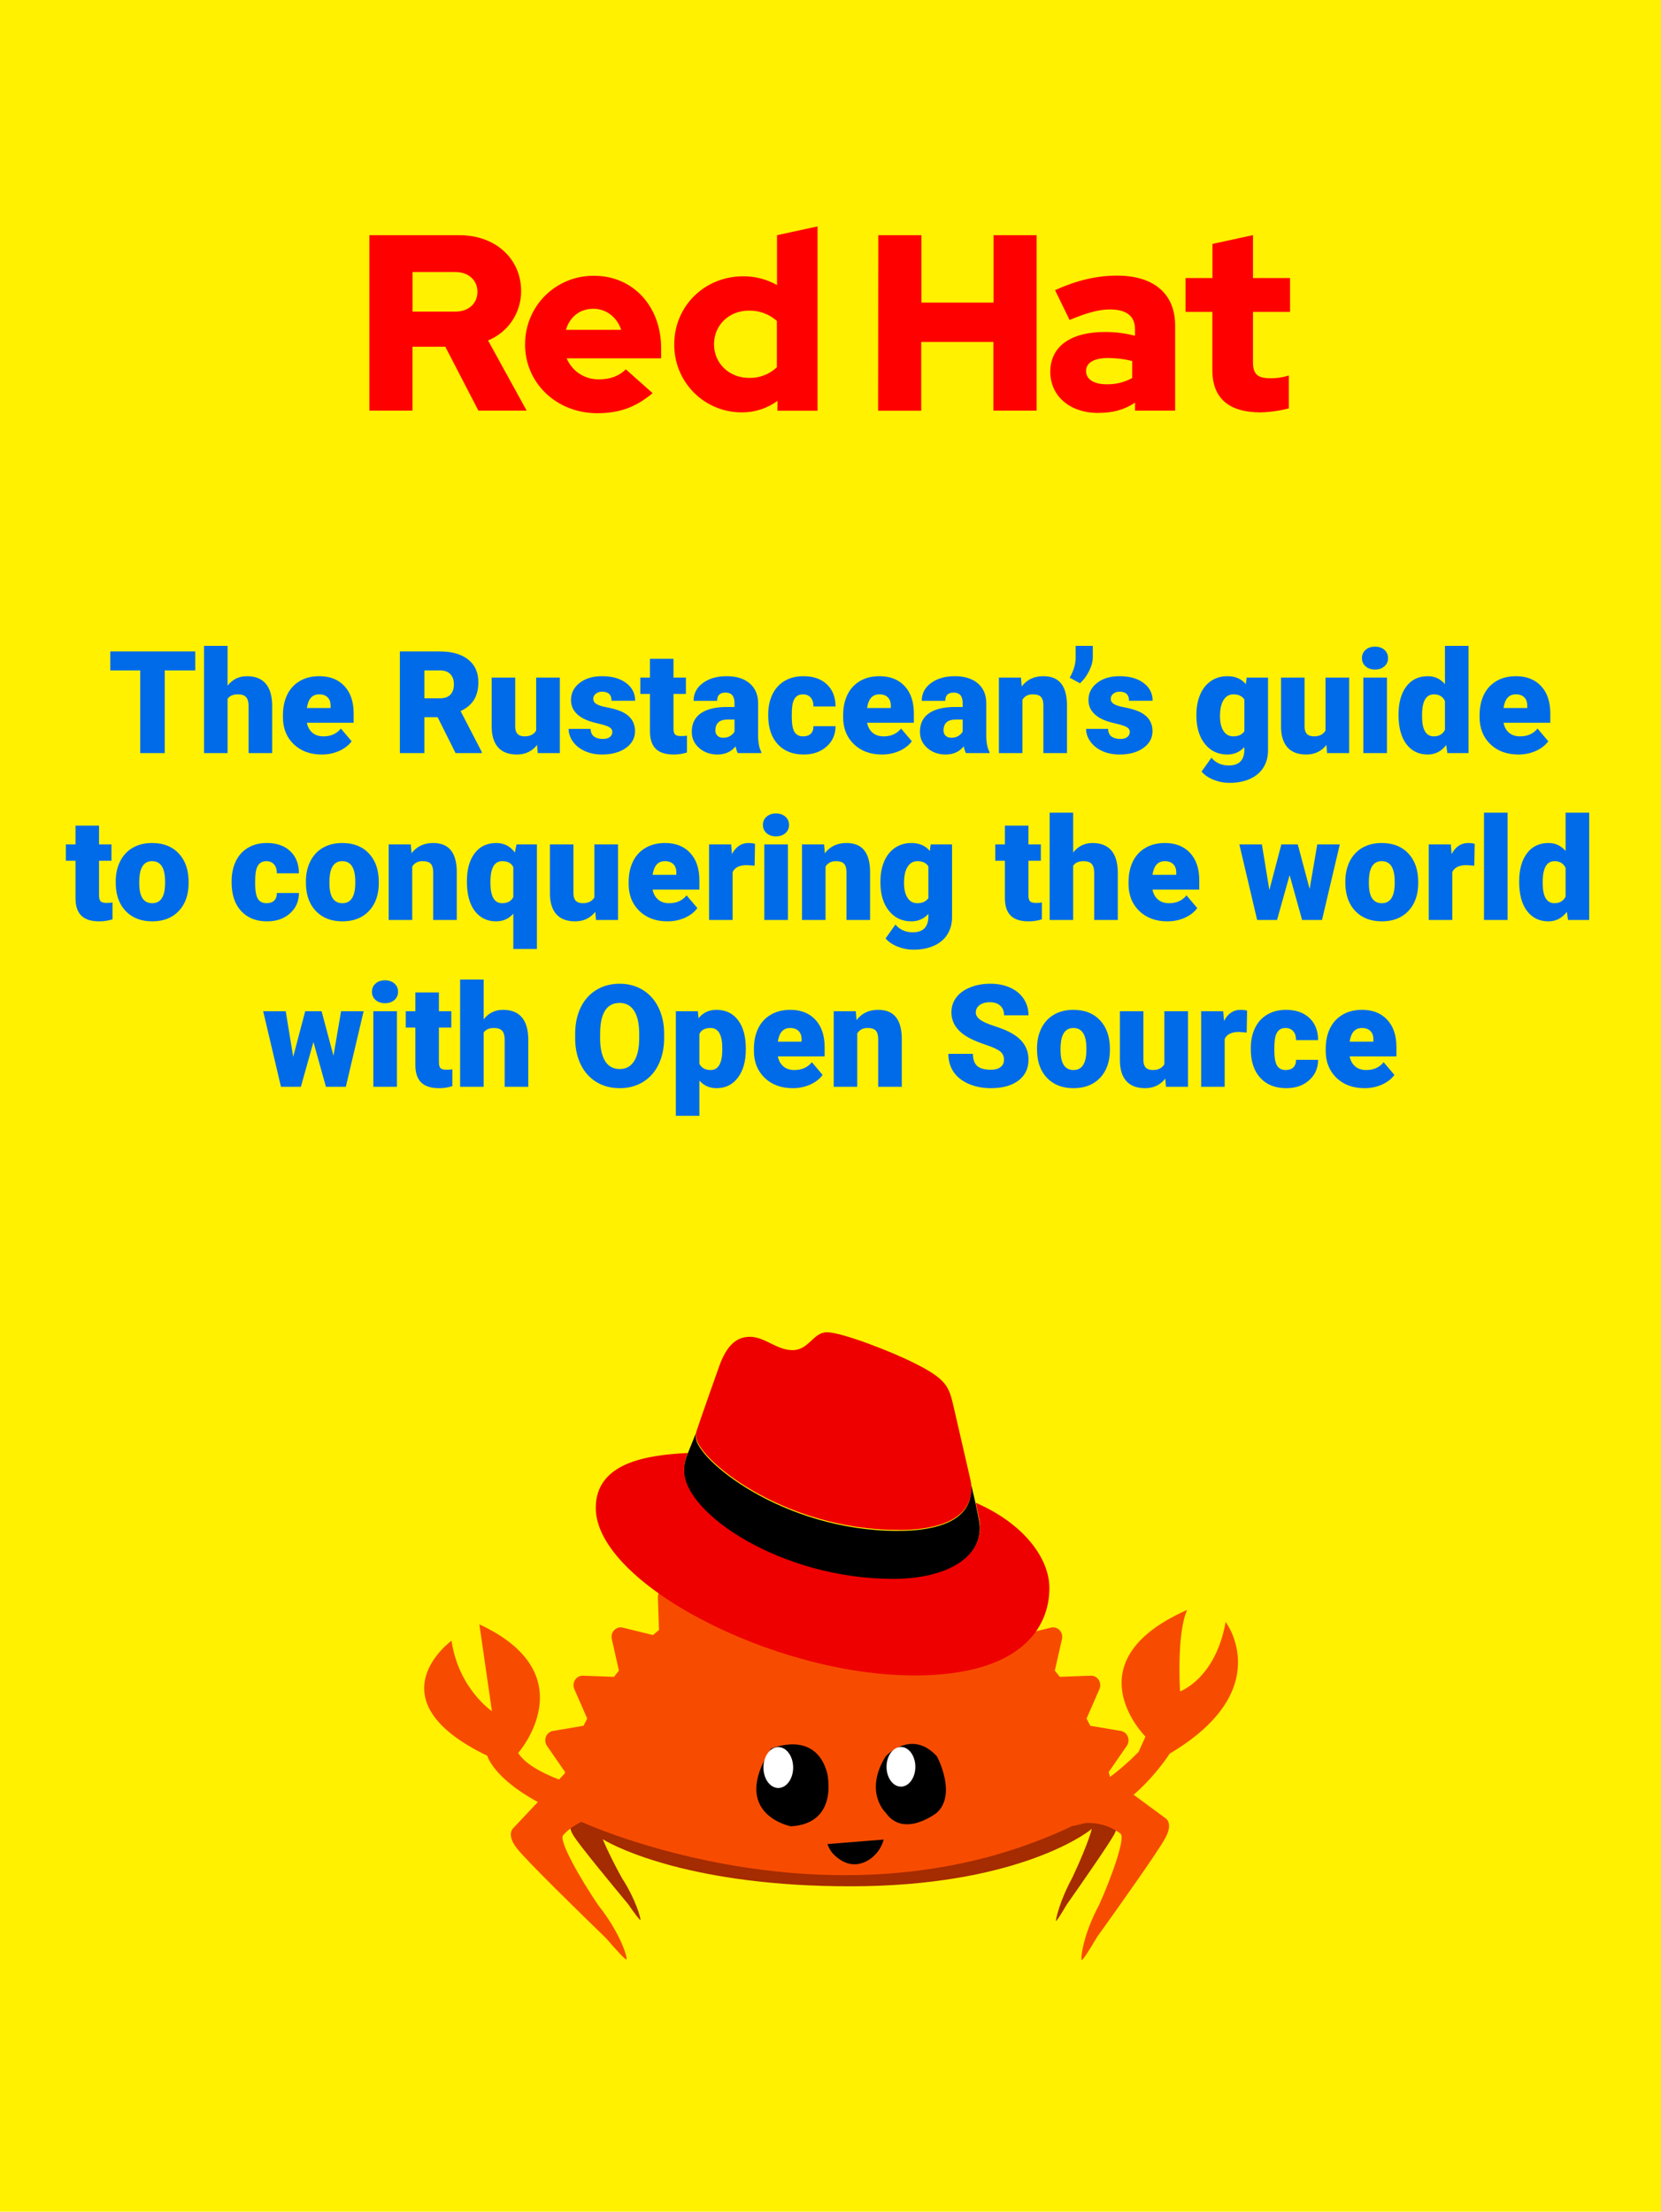 <svg width="697" height="928" viewBox="0 0 697 928" fill="none" xmlns="http://www.w3.org/2000/svg">
<rect width="697" height="928" fill="#FFF100"/>
<path d="M508.74 155.36C508.74 167.25 515.89 173.03 528.93 173.03C532.945 172.93 536.935 172.366 540.82 171.35V157.56C538.337 158.347 535.745 158.738 533.14 158.72C527.77 158.72 525.78 157.04 525.78 151.99V130.86H541.34V116.66H525.78V98.66L508.78 102.34V116.66H497.49V130.86H508.74V155.36ZM455.74 155.68C455.74 152 459.43 150.21 465 150.21C468.405 150.23 471.795 150.653 475.1 151.47V158.62C471.843 160.399 468.181 161.305 464.47 161.25C459.01 161.25 455.74 159.15 455.74 155.68V155.68ZM460.94 173.24C466.94 173.24 471.78 171.98 476.3 168.93V172.3H493.12V136.64C493.12 123.08 483.98 115.64 468.73 115.64C460.21 115.64 451.79 117.64 442.73 121.74L448.83 134.26C455.35 131.52 460.83 129.84 465.66 129.84C472.66 129.84 476.28 132.57 476.28 138.15V140.88C472.159 139.813 467.917 139.282 463.66 139.3C449.35 139.3 440.73 145.3 440.73 156.03C440.73 165.81 448.51 173.27 460.92 173.27L460.94 173.24ZM368.48 172.33H386.57V143.48H416.86V172.3H435V98.68H416.93V126.97H386.64V98.68H368.55L368.48 172.33ZM299.62 144.43C299.62 136.43 305.93 130.33 314.24 130.33C318.563 130.242 322.761 131.785 326 134.65V154.1C324.431 155.582 322.584 156.74 320.566 157.505C318.547 158.271 316.397 158.629 314.24 158.56C306.04 158.56 299.62 152.46 299.62 144.47V144.43ZM326.23 172.34H343.06V95L326.06 98.68V119.61C321.732 117.157 316.834 115.887 311.86 115.93C295.67 115.93 282.94 128.44 282.94 144.43C282.893 148.182 283.595 151.905 285.003 155.383C286.411 158.861 288.498 162.024 291.142 164.686C293.786 167.348 296.934 169.458 300.402 170.89C303.869 172.323 307.588 173.05 311.34 173.03C316.705 173.056 321.937 171.363 326.27 168.2L326.23 172.34ZM249 129.56C254.36 129.56 258.88 133.03 260.67 138.39H237.47C239.15 132.86 243.36 129.56 249 129.56ZM220.33 144.56C220.33 160.76 233.58 173.38 250.61 173.38C259.97 173.38 266.81 170.85 273.86 164.96L262.6 154.96C259.97 157.7 256.08 159.17 251.46 159.17C248.555 159.252 245.693 158.452 243.251 156.876C240.809 155.3 238.902 153.021 237.78 150.34H277.43V146.11C277.43 128.44 265.55 115.72 249.35 115.72C245.542 115.663 241.761 116.367 238.229 117.792C234.697 119.217 231.485 121.334 228.783 124.018C226.081 126.703 223.944 129.9 222.495 133.423C221.047 136.945 220.318 140.722 220.35 144.53L220.33 144.56ZM191 114.14C197 114.14 200.36 117.92 200.36 122.45C200.36 126.98 197 130.76 191 130.76H173.11V114.14H191ZM155 172.3H173.09V145.48H186.86L200.75 172.3H221L204.8 142.85C208.917 141.176 212.439 138.308 214.912 134.615C217.386 130.923 218.698 126.574 218.68 122.13C218.68 108.88 208.27 98.68 192.68 98.68H155V172.3Z" fill="#FF0000"/>
<path d="M81.928 281.283H69.125V316H58.842V281.283H46.273V273.344H81.928V281.283ZM95.492 287.699C97.602 285.043 100.297 283.715 103.578 283.715C107.074 283.715 109.711 284.75 111.488 286.82C113.266 288.891 114.174 291.947 114.213 295.99V316H104.311V296.225C104.311 294.545 103.969 293.314 103.285 292.533C102.602 291.732 101.439 291.332 99.799 291.332C97.768 291.332 96.332 291.977 95.492 293.266V316H85.619V271H95.492V287.699ZM135.043 316.586C130.18 316.586 126.244 315.141 123.236 312.25C120.229 309.34 118.725 305.561 118.725 300.912V300.092C118.725 296.85 119.32 293.988 120.512 291.508C121.723 289.027 123.48 287.113 125.785 285.766C128.09 284.398 130.824 283.715 133.988 283.715C138.441 283.715 141.957 285.102 144.535 287.875C147.113 290.629 148.402 294.477 148.402 299.418V303.256H128.773C129.125 305.033 129.896 306.43 131.088 307.445C132.279 308.461 133.822 308.969 135.717 308.969C138.842 308.969 141.283 307.875 143.041 305.688L147.553 311.02C146.322 312.719 144.574 314.076 142.309 315.092C140.062 316.088 137.641 316.586 135.043 316.586ZM133.93 291.332C131.039 291.332 129.32 293.246 128.773 297.074H138.734V296.312C138.773 294.73 138.373 293.51 137.533 292.65C136.693 291.771 135.492 291.332 133.93 291.332ZM183.646 300.941H178.08V316H167.797V273.344H184.584C189.643 273.344 193.598 274.467 196.449 276.713C199.301 278.959 200.727 282.133 200.727 286.234C200.727 289.203 200.121 291.664 198.91 293.617C197.719 295.57 195.844 297.152 193.285 298.363L202.191 315.561V316H191.176L183.646 300.941ZM178.08 293.002H184.584C186.537 293.002 188.002 292.494 188.979 291.479C189.975 290.443 190.473 289.008 190.473 287.172C190.473 285.336 189.975 283.9 188.979 282.865C187.982 281.811 186.518 281.283 184.584 281.283H178.08V293.002ZM225.365 312.572C223.275 315.248 220.453 316.586 216.898 316.586C213.422 316.586 210.785 315.58 208.988 313.568C207.211 311.537 206.322 308.627 206.322 304.838V284.301H216.195V304.896C216.195 307.611 217.514 308.969 220.15 308.969C222.416 308.969 224.027 308.158 224.984 306.537V284.301H234.916V316H225.658L225.365 312.572ZM256.947 307.094C256.947 306.254 256.508 305.58 255.629 305.072C254.75 304.564 253.08 304.037 250.619 303.49C248.158 302.943 246.127 302.23 244.525 301.352C242.924 300.453 241.703 299.369 240.863 298.1C240.023 296.83 239.604 295.375 239.604 293.734C239.604 290.824 240.805 288.432 243.207 286.557C245.609 284.662 248.754 283.715 252.641 283.715C256.82 283.715 260.18 284.662 262.719 286.557C265.258 288.451 266.527 290.941 266.527 294.027H256.625C256.625 291.488 255.287 290.219 252.611 290.219C251.576 290.219 250.707 290.512 250.004 291.098C249.301 291.664 248.949 292.377 248.949 293.236C248.949 294.115 249.379 294.828 250.238 295.375C251.098 295.922 252.465 296.371 254.34 296.723C256.234 297.074 257.895 297.494 259.32 297.982C264.086 299.623 266.469 302.562 266.469 306.801C266.469 309.691 265.18 312.045 262.602 313.861C260.043 315.678 256.723 316.586 252.641 316.586C249.926 316.586 247.504 316.098 245.375 315.121C243.246 314.145 241.586 312.816 240.395 311.137C239.203 309.457 238.607 307.689 238.607 305.834H247.836C247.875 307.299 248.363 308.373 249.301 309.057C250.238 309.721 251.439 310.053 252.904 310.053C254.252 310.053 255.258 309.779 255.922 309.232C256.605 308.686 256.947 307.973 256.947 307.094ZM282.611 276.42V284.301H287.826V291.156H282.611V305.658C282.611 306.85 282.826 307.68 283.256 308.148C283.686 308.617 284.535 308.852 285.805 308.852C286.781 308.852 287.602 308.793 288.266 308.676V315.736C286.488 316.303 284.633 316.586 282.699 316.586C279.301 316.586 276.791 315.785 275.17 314.184C273.549 312.582 272.738 310.15 272.738 306.889V291.156H268.695V284.301H272.738V276.42H282.611ZM309.594 316C309.242 315.355 308.93 314.408 308.656 313.158C306.84 315.443 304.301 316.586 301.039 316.586C298.051 316.586 295.512 315.688 293.422 313.891C291.332 312.074 290.287 309.799 290.287 307.064C290.287 303.627 291.557 301.029 294.096 299.271C296.635 297.514 300.326 296.635 305.17 296.635H308.217V294.965C308.217 292.055 306.957 290.6 304.438 290.6C302.094 290.6 300.922 291.752 300.922 294.057H291.049C291.049 290.99 292.348 288.5 294.945 286.586C297.562 284.672 300.893 283.715 304.936 283.715C308.979 283.715 312.172 284.701 314.516 286.674C316.859 288.646 318.061 291.352 318.119 294.789V308.822C318.158 311.732 318.607 313.959 319.467 315.502V316H309.594ZM303.412 309.555C304.643 309.555 305.658 309.291 306.459 308.764C307.279 308.236 307.865 307.641 308.217 306.977V301.908H305.346C301.908 301.908 300.189 303.451 300.189 306.537C300.189 307.436 300.492 308.168 301.098 308.734C301.703 309.281 302.475 309.555 303.412 309.555ZM337.016 308.969C338.402 308.969 339.477 308.598 340.238 307.855C341 307.094 341.371 306.039 341.352 304.691H350.609C350.609 308.168 349.359 311.02 346.859 313.246C344.379 315.473 341.176 316.586 337.25 316.586C332.641 316.586 329.008 315.141 326.352 312.25C323.695 309.359 322.367 305.355 322.367 300.238V299.828C322.367 296.625 322.953 293.803 324.125 291.361C325.316 288.9 327.025 287.016 329.252 285.707C331.479 284.379 334.115 283.715 337.162 283.715C341.283 283.715 344.555 284.857 346.977 287.143C349.398 289.428 350.609 292.523 350.609 296.43H341.352C341.352 294.789 340.951 293.529 340.15 292.65C339.35 291.771 338.275 291.332 336.928 291.332C334.369 291.332 332.875 292.963 332.445 296.225C332.309 297.26 332.24 298.686 332.24 300.502C332.24 303.686 332.621 305.893 333.383 307.123C334.145 308.354 335.355 308.969 337.016 308.969ZM370.121 316.586C365.258 316.586 361.322 315.141 358.314 312.25C355.307 309.34 353.803 305.561 353.803 300.912V300.092C353.803 296.85 354.398 293.988 355.59 291.508C356.801 289.027 358.559 287.113 360.863 285.766C363.168 284.398 365.902 283.715 369.066 283.715C373.52 283.715 377.035 285.102 379.613 287.875C382.191 290.629 383.48 294.477 383.48 299.418V303.256H363.852C364.203 305.033 364.975 306.43 366.166 307.445C367.357 308.461 368.9 308.969 370.795 308.969C373.92 308.969 376.361 307.875 378.119 305.688L382.631 311.02C381.4 312.719 379.652 314.076 377.387 315.092C375.141 316.088 372.719 316.586 370.121 316.586ZM369.008 291.332C366.117 291.332 364.398 293.246 363.852 297.074H373.812V296.312C373.852 294.73 373.451 293.51 372.611 292.65C371.771 291.771 370.57 291.332 369.008 291.332ZM405.336 316C404.984 315.355 404.672 314.408 404.398 313.158C402.582 315.443 400.043 316.586 396.781 316.586C393.793 316.586 391.254 315.688 389.164 313.891C387.074 312.074 386.029 309.799 386.029 307.064C386.029 303.627 387.299 301.029 389.838 299.271C392.377 297.514 396.068 296.635 400.912 296.635H403.959V294.965C403.959 292.055 402.699 290.6 400.18 290.6C397.836 290.6 396.664 291.752 396.664 294.057H386.791C386.791 290.99 388.09 288.5 390.688 286.586C393.305 284.672 396.635 283.715 400.678 283.715C404.721 283.715 407.914 284.701 410.258 286.674C412.602 288.646 413.803 291.352 413.861 294.789V308.822C413.9 311.732 414.35 313.959 415.209 315.502V316H405.336ZM399.154 309.555C400.385 309.555 401.4 309.291 402.201 308.764C403.021 308.236 403.607 307.641 403.959 306.977V301.908H401.088C397.65 301.908 395.932 303.451 395.932 306.537C395.932 307.436 396.234 308.168 396.84 308.734C397.445 309.281 398.217 309.555 399.154 309.555ZM428.422 284.301L428.744 288.021C430.932 285.15 433.949 283.715 437.797 283.715C441.098 283.715 443.559 284.701 445.18 286.674C446.82 288.646 447.67 291.615 447.729 295.58V316H437.826V295.99C437.826 294.389 437.504 293.217 436.859 292.475C436.215 291.713 435.043 291.332 433.344 291.332C431.41 291.332 429.975 292.094 429.037 293.617V316H419.164V284.301H428.422ZM453.207 286.703L448.871 284.359C450.492 281.547 451.322 278.793 451.361 276.098V271H458.568V275.775C458.568 277.592 458.041 279.535 456.986 281.605C455.951 283.656 454.691 285.355 453.207 286.703ZM474.096 307.094C474.096 306.254 473.656 305.58 472.777 305.072C471.898 304.564 470.229 304.037 467.768 303.49C465.307 302.943 463.275 302.23 461.674 301.352C460.072 300.453 458.852 299.369 458.012 298.1C457.172 296.83 456.752 295.375 456.752 293.734C456.752 290.824 457.953 288.432 460.355 286.557C462.758 284.662 465.902 283.715 469.789 283.715C473.969 283.715 477.328 284.662 479.867 286.557C482.406 288.451 483.676 290.941 483.676 294.027H473.773C473.773 291.488 472.436 290.219 469.76 290.219C468.725 290.219 467.855 290.512 467.152 291.098C466.449 291.664 466.098 292.377 466.098 293.236C466.098 294.115 466.527 294.828 467.387 295.375C468.246 295.922 469.613 296.371 471.488 296.723C473.383 297.074 475.043 297.494 476.469 297.982C481.234 299.623 483.617 302.562 483.617 306.801C483.617 309.691 482.328 312.045 479.75 313.861C477.191 315.678 473.871 316.586 469.789 316.586C467.074 316.586 464.652 316.098 462.523 315.121C460.395 314.145 458.734 312.816 457.543 311.137C456.352 309.457 455.756 307.689 455.756 305.834H464.984C465.023 307.299 465.512 308.373 466.449 309.057C467.387 309.721 468.588 310.053 470.053 310.053C471.4 310.053 472.406 309.779 473.07 309.232C473.754 308.686 474.096 307.973 474.096 307.094ZM502.045 299.916C502.045 296.713 502.572 293.881 503.627 291.42C504.682 288.959 506.195 287.064 508.168 285.736C510.141 284.389 512.436 283.715 515.053 283.715C518.354 283.715 520.932 284.828 522.787 287.055L523.139 284.301H532.104V314.799C532.104 317.592 531.449 320.014 530.141 322.064C528.852 324.135 526.977 325.717 524.516 326.811C522.055 327.924 519.203 328.48 515.961 328.48C513.637 328.48 511.381 328.041 509.193 327.162C507.025 326.283 505.365 325.141 504.213 323.734L508.344 317.934C510.18 320.102 512.602 321.186 515.609 321.186C519.984 321.186 522.172 318.939 522.172 314.447V313.451C520.277 315.541 517.885 316.586 514.994 316.586C511.127 316.586 508.002 315.111 505.619 312.162C503.236 309.193 502.045 305.229 502.045 300.268V299.916ZM511.947 300.531C511.947 303.129 512.436 305.189 513.412 306.713C514.389 308.217 515.756 308.969 517.514 308.969C519.643 308.969 521.195 308.256 522.172 306.83V293.5C521.215 292.055 519.682 291.332 517.572 291.332C515.814 291.332 514.438 292.123 513.441 293.705C512.445 295.268 511.947 297.543 511.947 300.531ZM556.596 312.572C554.506 315.248 551.684 316.586 548.129 316.586C544.652 316.586 542.016 315.58 540.219 313.568C538.441 311.537 537.553 308.627 537.553 304.838V284.301H547.426V304.896C547.426 307.611 548.744 308.969 551.381 308.969C553.646 308.969 555.258 308.158 556.215 306.537V284.301H566.146V316H556.889L556.596 312.572ZM581.996 316H572.094V284.301H581.996V316ZM571.508 276.127C571.508 274.721 572.016 273.568 573.031 272.67C574.047 271.771 575.365 271.322 576.986 271.322C578.607 271.322 579.926 271.771 580.941 272.67C581.957 273.568 582.465 274.721 582.465 276.127C582.465 277.533 581.957 278.686 580.941 279.584C579.926 280.482 578.607 280.932 576.986 280.932C575.365 280.932 574.047 280.482 573.031 279.584C572.016 278.686 571.508 277.533 571.508 276.127ZM586.859 299.916C586.859 294.896 587.943 290.941 590.111 288.051C592.279 285.16 595.307 283.715 599.193 283.715C602.025 283.715 604.408 284.828 606.342 287.055V271H616.244V316H607.367L606.869 312.602C604.838 315.258 602.26 316.586 599.135 316.586C595.365 316.586 592.377 315.141 590.17 312.25C587.963 309.359 586.859 305.248 586.859 299.916ZM596.732 300.531C596.732 306.156 598.373 308.969 601.654 308.969C603.842 308.969 605.404 308.051 606.342 306.215V294.145C605.443 292.27 603.9 291.332 601.713 291.332C598.666 291.332 597.016 293.793 596.762 298.715L596.732 300.531ZM637.191 316.586C632.328 316.586 628.393 315.141 625.385 312.25C622.377 309.34 620.873 305.561 620.873 300.912V300.092C620.873 296.85 621.469 293.988 622.66 291.508C623.871 289.027 625.629 287.113 627.934 285.766C630.238 284.398 632.973 283.715 636.137 283.715C640.59 283.715 644.105 285.102 646.684 287.875C649.262 290.629 650.551 294.477 650.551 299.418V303.256H630.922C631.273 305.033 632.045 306.43 633.236 307.445C634.428 308.461 635.971 308.969 637.865 308.969C640.99 308.969 643.432 307.875 645.189 305.688L649.701 311.02C648.471 312.719 646.723 314.076 644.457 315.092C642.211 316.088 639.789 316.586 637.191 316.586ZM636.078 291.332C633.188 291.332 631.469 293.246 630.922 297.074H640.883V296.312C640.922 294.73 640.521 293.51 639.682 292.65C638.842 291.771 637.641 291.332 636.078 291.332ZM41.557 346.42V354.301H46.772V361.156H41.557V375.658C41.557 376.85 41.772 377.68 42.201 378.148C42.631 378.617 43.48 378.852 44.75 378.852C45.727 378.852 46.547 378.793 47.211 378.676V385.736C45.434 386.303 43.578 386.586 41.645 386.586C38.246 386.586 35.736 385.785 34.115 384.184C32.494 382.582 31.684 380.15 31.684 376.889V361.156H27.641V354.301H31.684V346.42H41.557ZM48.559 369.857C48.559 366.693 49.174 363.881 50.404 361.42C51.635 358.939 53.402 357.035 55.707 355.707C58.012 354.379 60.717 353.715 63.822 353.715C68.568 353.715 72.309 355.189 75.043 358.139C77.777 361.068 79.144 365.062 79.144 370.121V370.473C79.144 375.414 77.768 379.34 75.014 382.25C72.279 385.141 68.568 386.586 63.881 386.586C59.369 386.586 55.746 385.238 53.012 382.543C50.277 379.828 48.803 376.156 48.588 371.527L48.559 369.857ZM58.432 370.473C58.432 373.402 58.891 375.551 59.809 376.918C60.727 378.285 62.084 378.969 63.881 378.969C67.397 378.969 69.193 376.264 69.272 370.854V369.857C69.272 364.174 67.455 361.332 63.822 361.332C60.522 361.332 58.734 363.783 58.461 368.686L58.432 370.473ZM111.84 378.969C113.227 378.969 114.301 378.598 115.062 377.855C115.824 377.094 116.195 376.039 116.176 374.691H125.434C125.434 378.168 124.184 381.02 121.684 383.246C119.203 385.473 116 386.586 112.074 386.586C107.465 386.586 103.832 385.141 101.176 382.25C98.519 379.359 97.191 375.355 97.191 370.238V369.828C97.191 366.625 97.777 363.803 98.949 361.361C100.141 358.9 101.85 357.016 104.076 355.707C106.303 354.379 108.939 353.715 111.986 353.715C116.107 353.715 119.379 354.857 121.801 357.143C124.223 359.428 125.434 362.523 125.434 366.43H116.176C116.176 364.789 115.775 363.529 114.975 362.65C114.174 361.771 113.1 361.332 111.752 361.332C109.193 361.332 107.699 362.963 107.27 366.225C107.133 367.26 107.064 368.686 107.064 370.502C107.064 373.686 107.445 375.893 108.207 377.123C108.969 378.354 110.18 378.969 111.84 378.969ZM128.363 369.857C128.363 366.693 128.979 363.881 130.209 361.42C131.439 358.939 133.207 357.035 135.512 355.707C137.816 354.379 140.521 353.715 143.627 353.715C148.373 353.715 152.113 355.189 154.848 358.139C157.582 361.068 158.949 365.062 158.949 370.121V370.473C158.949 375.414 157.572 379.34 154.818 382.25C152.084 385.141 148.373 386.586 143.686 386.586C139.174 386.586 135.551 385.238 132.816 382.543C130.082 379.828 128.607 376.156 128.393 371.527L128.363 369.857ZM138.236 370.473C138.236 373.402 138.695 375.551 139.613 376.918C140.531 378.285 141.889 378.969 143.686 378.969C147.201 378.969 148.998 376.264 149.076 370.854V369.857C149.076 364.174 147.26 361.332 143.627 361.332C140.326 361.332 138.539 363.783 138.266 368.686L138.236 370.473ZM172.367 354.301L172.689 358.021C174.877 355.15 177.895 353.715 181.742 353.715C185.043 353.715 187.504 354.701 189.125 356.674C190.766 358.646 191.615 361.615 191.674 365.58V386H181.771V365.99C181.771 364.389 181.449 363.217 180.805 362.475C180.16 361.713 178.988 361.332 177.289 361.332C175.355 361.332 173.92 362.094 172.982 363.617V386H163.109V354.301H172.367ZM195.922 369.828C195.922 364.789 197.016 360.844 199.203 357.992C201.391 355.141 204.408 353.715 208.256 353.715C211.498 353.715 214.096 355.043 216.049 357.699L216.752 354.301H225.307V398.188H215.404V383.363C213.51 385.512 211.107 386.586 208.197 386.586C204.447 386.586 201.459 385.141 199.232 382.25C197.025 379.34 195.922 375.199 195.922 369.828ZM205.795 370.443C205.795 376.127 207.436 378.969 210.717 378.969C212.982 378.969 214.545 378.109 215.404 376.391V363.852C214.584 362.172 213.041 361.332 210.775 361.332C207.709 361.332 206.059 363.783 205.824 368.686L205.795 370.443ZM249.799 382.572C247.709 385.248 244.887 386.586 241.332 386.586C237.855 386.586 235.219 385.58 233.422 383.568C231.645 381.537 230.756 378.627 230.756 374.838V354.301H240.629V374.896C240.629 377.611 241.947 378.969 244.584 378.969C246.85 378.969 248.461 378.158 249.418 376.537V354.301H259.35V386H250.092L249.799 382.572ZM280.121 386.586C275.258 386.586 271.322 385.141 268.314 382.25C265.307 379.34 263.803 375.561 263.803 370.912V370.092C263.803 366.85 264.398 363.988 265.59 361.508C266.801 359.027 268.559 357.113 270.863 355.766C273.168 354.398 275.902 353.715 279.066 353.715C283.52 353.715 287.035 355.102 289.613 357.875C292.191 360.629 293.48 364.477 293.48 369.418V373.256H273.852C274.203 375.033 274.975 376.43 276.166 377.445C277.357 378.461 278.9 378.969 280.795 378.969C283.92 378.969 286.361 377.875 288.119 375.688L292.631 381.02C291.4 382.719 289.652 384.076 287.387 385.092C285.141 386.088 282.719 386.586 280.121 386.586ZM279.008 361.332C276.117 361.332 274.398 363.246 273.852 367.074H283.812V366.312C283.852 364.73 283.451 363.51 282.611 362.65C281.771 361.771 280.57 361.332 279.008 361.332ZM316.654 363.236L313.402 363.002C310.297 363.002 308.305 363.979 307.426 365.932V386H297.553V354.301H306.811L307.133 358.373C308.793 355.268 311.107 353.715 314.076 353.715C315.131 353.715 316.049 353.832 316.83 354.066L316.654 363.236ZM330.629 386H320.727V354.301H330.629V386ZM320.141 346.127C320.141 344.721 320.648 343.568 321.664 342.67C322.68 341.771 323.998 341.322 325.619 341.322C327.24 341.322 328.559 341.771 329.574 342.67C330.59 343.568 331.098 344.721 331.098 346.127C331.098 347.533 330.59 348.686 329.574 349.584C328.559 350.482 327.24 350.932 325.619 350.932C323.998 350.932 322.68 350.482 321.664 349.584C320.648 348.686 320.141 347.533 320.141 346.127ZM345.805 354.301L346.127 358.021C348.314 355.15 351.332 353.715 355.18 353.715C358.48 353.715 360.941 354.701 362.562 356.674C364.203 358.646 365.053 361.615 365.111 365.58V386H355.209V365.99C355.209 364.389 354.887 363.217 354.242 362.475C353.598 361.713 352.426 361.332 350.727 361.332C348.793 361.332 347.357 362.094 346.42 363.617V386H336.547V354.301H345.805ZM369.447 369.916C369.447 366.713 369.975 363.881 371.029 361.42C372.084 358.959 373.598 357.064 375.57 355.736C377.543 354.389 379.838 353.715 382.455 353.715C385.756 353.715 388.334 354.828 390.189 357.055L390.541 354.301H399.506V384.799C399.506 387.592 398.852 390.014 397.543 392.064C396.254 394.135 394.379 395.717 391.918 396.811C389.457 397.924 386.605 398.48 383.363 398.48C381.039 398.48 378.783 398.041 376.596 397.162C374.428 396.283 372.768 395.141 371.615 393.734L375.746 387.934C377.582 390.102 380.004 391.186 383.012 391.186C387.387 391.186 389.574 388.939 389.574 384.447V383.451C387.68 385.541 385.287 386.586 382.396 386.586C378.529 386.586 375.404 385.111 373.021 382.162C370.639 379.193 369.447 375.229 369.447 370.268V369.916ZM379.35 370.531C379.35 373.129 379.838 375.189 380.814 376.713C381.791 378.217 383.158 378.969 384.916 378.969C387.045 378.969 388.598 378.256 389.574 376.83V363.5C388.617 362.055 387.084 361.332 384.975 361.332C383.217 361.332 381.84 362.123 380.844 363.705C379.848 365.268 379.35 367.543 379.35 370.531ZM431.557 346.42V354.301H436.771V361.156H431.557V375.658C431.557 376.85 431.771 377.68 432.201 378.148C432.631 378.617 433.48 378.852 434.75 378.852C435.727 378.852 436.547 378.793 437.211 378.676V385.736C435.434 386.303 433.578 386.586 431.645 386.586C428.246 386.586 425.736 385.785 424.115 384.184C422.494 382.582 421.684 380.15 421.684 376.889V361.156H417.641V354.301H421.684V346.42H431.557ZM450.336 357.699C452.445 355.043 455.141 353.715 458.422 353.715C461.918 353.715 464.555 354.75 466.332 356.82C468.109 358.891 469.018 361.947 469.057 365.99V386H459.154V366.225C459.154 364.545 458.812 363.314 458.129 362.533C457.445 361.732 456.283 361.332 454.643 361.332C452.611 361.332 451.176 361.977 450.336 363.266V386H440.463V341H450.336V357.699ZM489.887 386.586C485.023 386.586 481.088 385.141 478.08 382.25C475.072 379.34 473.568 375.561 473.568 370.912V370.092C473.568 366.85 474.164 363.988 475.355 361.508C476.566 359.027 478.324 357.113 480.629 355.766C482.934 354.398 485.668 353.715 488.832 353.715C493.285 353.715 496.801 355.102 499.379 357.875C501.957 360.629 503.246 364.477 503.246 369.418V373.256H483.617C483.969 375.033 484.74 376.43 485.932 377.445C487.123 378.461 488.666 378.969 490.561 378.969C493.686 378.969 496.127 377.875 497.885 375.688L502.396 381.02C501.166 382.719 499.418 384.076 497.152 385.092C494.906 386.088 492.484 386.586 489.887 386.586ZM488.773 361.332C485.883 361.332 484.164 363.246 483.617 367.074H493.578V366.312C493.617 364.73 493.217 363.51 492.377 362.65C491.537 361.771 490.336 361.332 488.773 361.332ZM549.564 372.992L552.758 354.301H562.221L554.75 386H546.4L541.156 367.191L535.883 386H527.533L520.062 354.301H529.525L532.66 373.432L537.699 354.301H544.584L549.564 372.992ZM564.535 369.857C564.535 366.693 565.15 363.881 566.381 361.42C567.611 358.939 569.379 357.035 571.684 355.707C573.988 354.379 576.693 353.715 579.799 353.715C584.545 353.715 588.285 355.189 591.02 358.139C593.754 361.068 595.121 365.062 595.121 370.121V370.473C595.121 375.414 593.744 379.34 590.99 382.25C588.256 385.141 584.545 386.586 579.857 386.586C575.346 386.586 571.723 385.238 568.988 382.543C566.254 379.828 564.779 376.156 564.564 371.527L564.535 369.857ZM574.408 370.473C574.408 373.402 574.867 375.551 575.785 376.918C576.703 378.285 578.061 378.969 579.857 378.969C583.373 378.969 585.17 376.264 585.248 370.854V369.857C585.248 364.174 583.432 361.332 579.799 361.332C576.498 361.332 574.711 363.783 574.438 368.686L574.408 370.473ZM618.646 363.236L615.395 363.002C612.289 363.002 610.297 363.979 609.418 365.932V386H599.545V354.301H608.803L609.125 358.373C610.785 355.268 613.1 353.715 616.068 353.715C617.123 353.715 618.041 353.832 618.822 354.066L618.646 363.236ZM632.621 386H622.719V341H632.621V386ZM637.484 369.916C637.484 364.896 638.568 360.941 640.736 358.051C642.904 355.16 645.932 353.715 649.818 353.715C652.65 353.715 655.033 354.828 656.967 357.055V341H666.869V386H657.992L657.494 382.602C655.463 385.258 652.885 386.586 649.76 386.586C645.99 386.586 643.002 385.141 640.795 382.25C638.588 379.359 637.484 375.248 637.484 369.916ZM647.357 370.531C647.357 376.156 648.998 378.969 652.279 378.969C654.467 378.969 656.029 378.051 656.967 376.215V364.145C656.068 362.27 654.525 361.332 652.338 361.332C649.291 361.332 647.641 363.793 647.387 368.715L647.357 370.531ZM139.936 442.992L143.129 424.301H152.592L145.121 456H136.771L131.527 437.191L126.254 456H117.904L110.434 424.301H119.896L123.031 443.432L128.07 424.301H134.955L139.936 442.992ZM166.566 456H156.664V424.301H166.566V456ZM156.078 416.127C156.078 414.721 156.586 413.568 157.602 412.67C158.617 411.771 159.936 411.322 161.557 411.322C163.178 411.322 164.496 411.771 165.512 412.67C166.527 413.568 167.035 414.721 167.035 416.127C167.035 417.533 166.527 418.686 165.512 419.584C164.496 420.482 163.178 420.932 161.557 420.932C159.936 420.932 158.617 420.482 157.602 419.584C156.586 418.686 156.078 417.533 156.078 416.127ZM184.174 416.42V424.301H189.389V431.156H184.174V445.658C184.174 446.85 184.389 447.68 184.818 448.148C185.248 448.617 186.098 448.852 187.367 448.852C188.344 448.852 189.164 448.793 189.828 448.676V455.736C188.051 456.303 186.195 456.586 184.262 456.586C180.863 456.586 178.354 455.785 176.732 454.184C175.111 452.582 174.301 450.15 174.301 446.889V431.156H170.258V424.301H174.301V416.42H184.174ZM202.953 427.699C205.062 425.043 207.758 423.715 211.039 423.715C214.535 423.715 217.172 424.75 218.949 426.82C220.727 428.891 221.635 431.947 221.674 435.99V456H211.771V436.225C211.771 434.545 211.43 433.314 210.746 432.533C210.062 431.732 208.9 431.332 207.26 431.332C205.229 431.332 203.793 431.977 202.953 433.266V456H193.08V411H202.953V427.699ZM278.686 435.551C278.686 439.711 277.914 443.393 276.371 446.596C274.828 449.799 272.631 452.27 269.779 454.008C266.947 455.727 263.715 456.586 260.082 456.586C256.449 456.586 253.227 455.756 250.414 454.096C247.602 452.416 245.404 450.023 243.822 446.918C242.26 443.812 241.439 440.248 241.361 436.225V433.822C241.361 429.643 242.123 425.961 243.646 422.777C245.189 419.574 247.387 417.104 250.238 415.365C253.109 413.627 256.371 412.758 260.023 412.758C263.637 412.758 266.859 413.617 269.691 415.336C272.523 417.055 274.721 419.506 276.283 422.689C277.865 425.854 278.666 429.486 278.686 433.588V435.551ZM268.227 433.764C268.227 429.525 267.514 426.312 266.088 424.125C264.682 421.918 262.66 420.814 260.023 420.814C254.867 420.814 252.143 424.682 251.85 432.416L251.82 435.551C251.82 439.73 252.514 442.943 253.9 445.189C255.287 447.436 257.348 448.559 260.082 448.559C262.68 448.559 264.682 447.455 266.088 445.248C267.494 443.041 268.207 439.867 268.227 435.727V433.764ZM312.963 440.385C312.963 445.307 311.85 449.242 309.623 452.191C307.416 455.121 304.428 456.586 300.658 456.586C297.748 456.586 295.355 455.521 293.48 453.393V468.188H283.607V424.301H292.836L293.129 427.23C295.023 424.887 297.514 423.715 300.6 423.715C304.506 423.715 307.543 425.16 309.711 428.051C311.879 430.922 312.963 434.877 312.963 439.916V440.385ZM303.09 439.77C303.09 434.145 301.449 431.332 298.168 431.332C295.824 431.332 294.262 432.172 293.48 433.852V446.332C294.34 448.09 295.922 448.969 298.227 448.969C301.371 448.969 302.992 446.254 303.09 440.824V439.77ZM332.68 456.586C327.816 456.586 323.881 455.141 320.873 452.25C317.865 449.34 316.361 445.561 316.361 440.912V440.092C316.361 436.85 316.957 433.988 318.148 431.508C319.359 429.027 321.117 427.113 323.422 425.766C325.727 424.398 328.461 423.715 331.625 423.715C336.078 423.715 339.594 425.102 342.172 427.875C344.75 430.629 346.039 434.477 346.039 439.418V443.256H326.41C326.762 445.033 327.533 446.43 328.725 447.445C329.916 448.461 331.459 448.969 333.354 448.969C336.479 448.969 338.92 447.875 340.678 445.688L345.189 451.02C343.959 452.719 342.211 454.076 339.945 455.092C337.699 456.088 335.277 456.586 332.68 456.586ZM331.566 431.332C328.676 431.332 326.957 433.246 326.41 437.074H336.371V436.312C336.41 434.73 336.01 433.51 335.17 432.65C334.33 431.771 333.129 431.332 331.566 431.332ZM359.105 424.301L359.428 428.021C361.615 425.15 364.633 423.715 368.48 423.715C371.781 423.715 374.242 424.701 375.863 426.674C377.504 428.646 378.354 431.615 378.412 435.58V456H368.51V435.99C368.51 434.389 368.188 433.217 367.543 432.475C366.898 431.713 365.727 431.332 364.027 431.332C362.094 431.332 360.658 432.094 359.721 433.617V456H349.848V424.301H359.105ZM421.303 444.662C421.303 443.158 420.766 441.986 419.691 441.146C418.637 440.307 416.771 439.438 414.096 438.539C411.42 437.641 409.232 436.771 407.533 435.932C402.006 433.217 399.242 429.486 399.242 424.74C399.242 422.377 399.926 420.297 401.293 418.5C402.68 416.684 404.633 415.277 407.152 414.281C409.672 413.266 412.504 412.758 415.648 412.758C418.715 412.758 421.459 413.305 423.881 414.398C426.322 415.492 428.217 417.055 429.564 419.086C430.912 421.098 431.586 423.402 431.586 426H421.332C421.332 424.262 420.795 422.914 419.721 421.957C418.666 421 417.23 420.521 415.414 420.521C413.578 420.521 412.123 420.932 411.049 421.752C409.994 422.553 409.467 423.578 409.467 424.828C409.467 425.922 410.053 426.918 411.225 427.816C412.396 428.695 414.457 429.613 417.406 430.57C420.355 431.508 422.777 432.523 424.672 433.617C429.281 436.273 431.586 439.936 431.586 444.604C431.586 448.334 430.18 451.264 427.367 453.393C424.555 455.521 420.697 456.586 415.795 456.586C412.338 456.586 409.203 455.971 406.391 454.74C403.598 453.49 401.488 451.791 400.062 449.643C398.656 447.475 397.953 444.984 397.953 442.172H408.266C408.266 444.457 408.852 446.146 410.023 447.24C411.215 448.314 413.139 448.852 415.795 448.852C417.494 448.852 418.832 448.49 419.809 447.768C420.805 447.025 421.303 445.99 421.303 444.662ZM435.16 439.857C435.16 436.693 435.775 433.881 437.006 431.42C438.236 428.939 440.004 427.035 442.309 425.707C444.613 424.379 447.318 423.715 450.424 423.715C455.17 423.715 458.91 425.189 461.645 428.139C464.379 431.068 465.746 435.062 465.746 440.121V440.473C465.746 445.414 464.369 449.34 461.615 452.25C458.881 455.141 455.17 456.586 450.482 456.586C445.971 456.586 442.348 455.238 439.613 452.543C436.879 449.828 435.404 446.156 435.189 441.527L435.16 439.857ZM445.033 440.473C445.033 443.402 445.492 445.551 446.41 446.918C447.328 448.285 448.686 448.969 450.482 448.969C453.998 448.969 455.795 446.264 455.873 440.854V439.857C455.873 434.174 454.057 431.332 450.424 431.332C447.123 431.332 445.336 433.783 445.062 438.686L445.033 440.473ZM488.979 452.572C486.889 455.248 484.066 456.586 480.512 456.586C477.035 456.586 474.398 455.58 472.602 453.568C470.824 451.537 469.936 448.627 469.936 444.838V424.301H479.809V444.896C479.809 447.611 481.127 448.969 483.764 448.969C486.029 448.969 487.641 448.158 488.598 446.537V424.301H498.529V456H489.271L488.979 452.572ZM523.139 433.236L519.887 433.002C516.781 433.002 514.789 433.979 513.91 435.932V456H504.037V424.301H513.295L513.617 428.373C515.277 425.268 517.592 423.715 520.561 423.715C521.615 423.715 522.533 423.832 523.314 424.066L523.139 433.236ZM539.516 448.969C540.902 448.969 541.977 448.598 542.738 447.855C543.5 447.094 543.871 446.039 543.852 444.691H553.109C553.109 448.168 551.859 451.02 549.359 453.246C546.879 455.473 543.676 456.586 539.75 456.586C535.141 456.586 531.508 455.141 528.852 452.25C526.195 449.359 524.867 445.355 524.867 440.238V439.828C524.867 436.625 525.453 433.803 526.625 431.361C527.816 428.9 529.525 427.016 531.752 425.707C533.979 424.379 536.615 423.715 539.662 423.715C543.783 423.715 547.055 424.857 549.477 427.143C551.898 429.428 553.109 432.523 553.109 436.43H543.852C543.852 434.789 543.451 433.529 542.65 432.65C541.85 431.771 540.775 431.332 539.428 431.332C536.869 431.332 535.375 432.963 534.945 436.225C534.809 437.26 534.74 438.686 534.74 440.502C534.74 443.686 535.121 445.893 535.883 447.123C536.645 448.354 537.855 448.969 539.516 448.969ZM572.621 456.586C567.758 456.586 563.822 455.141 560.814 452.25C557.807 449.34 556.303 445.561 556.303 440.912V440.092C556.303 436.85 556.898 433.988 558.09 431.508C559.301 429.027 561.059 427.113 563.363 425.766C565.668 424.398 568.402 423.715 571.566 423.715C576.02 423.715 579.535 425.102 582.113 427.875C584.691 430.629 585.98 434.477 585.98 439.418V443.256H566.352C566.703 445.033 567.475 446.43 568.666 447.445C569.857 448.461 571.4 448.969 573.295 448.969C576.42 448.969 578.861 447.875 580.619 445.688L585.131 451.02C583.9 452.719 582.152 454.076 579.887 455.092C577.641 456.088 575.219 456.586 572.621 456.586ZM571.508 431.332C568.617 431.332 566.898 433.246 566.352 437.074H576.312V436.312C576.352 434.73 575.951 433.51 575.111 432.65C574.271 431.771 573.07 431.332 571.508 431.332Z" fill="#006BE8"/>
<g filter="url(#filter0_d_501_3)">
<path d="M468.575 754.918L465.054 747.624C465.072 747.348 465.086 747.071 465.086 746.792C465.086 738.525 456.489 730.905 442.025 724.804V729.877C440.614 729.317 439.145 728.772 437.615 728.245V725.881C416.944 718.426 386.17 713.695 351.795 713.695C321.761 713.695 294.474 717.306 274.273 723.19V731.429H274.272V721.457C253.575 728.034 240.744 737.171 240.744 747.274C240.744 748.866 241.065 750.435 241.682 751.974L239.574 755.727C239.574 755.727 237.885 757.918 240.859 762.54C243.482 766.617 256.623 782.574 263.559 790.93C266.538 795.214 268.558 797.852 268.735 797.597C269.013 797.193 266.882 789.15 260.966 779.974C258.205 775.046 254.909 768.516 252.929 763.693C258.454 767.19 290.913 783.535 357.122 783.468C424.787 783.401 454.864 762.22 458.165 759.337C457.012 763.971 453.07 773.346 449.927 779.94C444.763 789.369 442.892 797.579 443.132 797.985C443.285 798.241 445.047 795.523 447.646 791.118C453.693 782.502 465.151 766.053 467.441 761.863C470.035 757.113 468.575 754.918 468.575 754.918Z" fill="#A52B00"/>
<path d="M489.029 754.872L465.888 737.825C465.67 737.067 465.453 736.308 465.228 735.555L472.83 724.544C473.606 723.424 473.762 721.968 473.258 720.691C472.753 719.42 471.65 718.508 470.344 718.285L457.492 716.104C456.993 715.087 456.472 714.087 455.948 713.094L461.348 700.731C461.903 699.472 461.787 698.008 461.05 696.865C460.316 695.717 459.071 695.046 457.743 695.098L444.699 695.572C444.023 694.693 443.337 693.821 442.637 692.966L445.635 679.715C445.939 678.369 445.555 676.96 444.618 675.983C443.686 675.009 442.332 674.606 441.044 674.922L428.339 678.045C427.516 677.318 426.68 676.601 425.834 675.897L426.291 662.293C426.34 660.916 425.698 659.608 424.596 658.843C423.494 658.074 422.096 657.959 420.891 658.53L409.038 664.165C408.084 663.618 407.124 663.075 406.153 662.55L404.059 649.145C403.846 647.787 402.973 646.633 401.749 646.106C400.529 645.577 399.131 645.748 398.06 646.554L387.492 654.483C386.452 654.138 385.406 653.807 384.349 653.49L379.794 640.777C379.33 639.482 378.262 638.53 376.96 638.262C375.662 637.997 374.327 638.446 373.427 639.452L364.531 649.403C363.456 649.28 362.379 649.167 361.301 649.074L354.432 637.501C353.737 636.33 352.508 635.616 351.183 635.616C349.862 635.616 348.631 636.33 347.94 637.501L341.07 649.074C339.991 649.167 338.91 649.28 337.836 649.403L328.941 639.452C328.039 638.446 326.7 637.997 325.405 638.262C324.104 638.533 323.034 639.482 322.574 640.777L318.015 653.49C316.959 653.807 315.914 654.14 314.871 654.483L304.307 646.554C303.233 645.745 301.834 645.574 300.612 646.106C299.393 646.633 298.516 647.787 298.304 649.145L296.208 662.55C295.239 663.075 294.279 663.615 293.322 664.165L281.471 658.53C280.267 657.957 278.862 658.074 277.765 658.843C276.665 659.608 276.021 660.916 276.071 662.293L276.526 675.897C275.682 676.601 274.848 677.318 274.021 678.045L261.317 674.922C260.027 674.608 258.674 675.009 257.74 675.983C256.801 676.96 256.42 678.369 256.722 679.715L259.714 692.966C259.02 693.825 258.333 694.693 257.66 695.572L244.615 695.098C243.299 695.059 242.042 695.717 241.307 696.865C240.57 698.008 240.458 699.472 241.007 700.731L246.411 713.094C245.886 714.087 245.365 715.087 244.862 716.104L232.011 718.285C230.704 718.505 229.604 719.416 229.096 720.691C228.592 721.968 228.755 723.424 229.526 724.544L237.128 735.555C237.069 735.75 237.015 735.946 236.957 736.141L215.462 758.974C215.462 758.974 212.168 761.556 216.963 767.623C221.193 772.976 242.907 794.193 254.376 805.308C259.219 810.951 262.538 814.446 262.884 814.144C263.431 813.664 260.559 803.396 251.019 791.35C243.664 780.542 234.119 763.919 236.358 762.003C236.358 762.003 238.903 758.771 244.011 756.445C244.198 756.594 243.818 756.297 244.011 756.445C244.011 756.445 351.81 806.171 451.803 757.286C463.226 755.237 470.141 761.356 470.141 761.356C472.526 762.739 466.351 779.832 461.272 791.146C454.366 803.994 453.353 814.019 453.939 814.367C454.309 814.588 456.821 810.764 460.406 804.679C469.25 792.355 485.969 768.861 489.029 763.155C492.499 756.685 489.029 754.872 489.029 754.872Z" fill="#F74C00"/>
<path d="M441.892 748.494C441.892 748.494 457.403 747.775 477.777 727.067L480.664 720.657C480.664 720.657 449.042 689.201 498.198 667.489C498.198 667.489 493.894 674.521 495.157 701.693C495.157 701.693 509.978 696.545 514.324 672.544C514.324 672.544 535.942 701.047 490.844 727.779C490.844 727.779 469.686 761.696 439.859 758.448L441.892 748.494Z" fill="#F74C00"/>
<path d="M371.63 728.957C371.63 728.957 382.403 717.161 393.176 728.957C393.176 728.957 401.641 744.686 393.176 752.549C393.176 752.549 379.326 763.559 371.63 752.549C371.63 752.549 362.397 743.898 371.63 728.957Z" fill="black"/>
<path d="M384.106 733.335C384.106 737.928 381.398 741.652 378.059 741.652C374.72 741.652 372.012 737.928 372.012 733.335C372.012 728.741 374.72 725.017 378.059 725.017C381.398 725.017 384.106 728.741 384.106 733.335Z" fill="white"/>
<path d="M323.549 725.734C323.549 725.734 342.028 717.552 347.071 735.814C347.071 735.814 352.355 757.1 331.896 758.302C331.896 758.302 305.808 753.277 323.549 725.734Z" fill="black"/>
<path d="M332.83 733.638C332.83 738.375 330.038 742.216 326.594 742.216C323.151 742.216 320.358 738.375 320.358 733.638C320.358 728.9 323.151 725.06 326.594 725.06C330.038 725.06 332.83 728.9 332.83 733.638Z" fill="white"/>
<path d="M347.232 765.745L370.798 763.854C370.798 763.854 369.999 767.647 366.925 770.495C366.925 770.495 358.819 779.382 349.52 769.756C349.52 769.756 347.998 768.114 347.232 765.745Z" fill="black"/>
<path d="M252.867 743.929C252.673 743.929 252.482 743.943 252.292 743.959C244.64 742.217 223.133 736.613 217.448 727.519C217.448 727.519 246.39 694.598 201.156 673.556L206.422 709.978C206.422 709.978 192.478 700.66 189.469 680.419C189.469 680.419 155.512 705.063 204.456 728.682C204.456 728.682 208.895 745.362 251.516 758.67L251.547 758.543C251.976 758.622 252.416 758.67 252.867 758.67C256.895 758.67 260.16 755.371 260.16 751.299C260.16 747.229 256.895 743.929 252.867 743.929Z" fill="#F74C00"/>
</g>
<path d="M409.42 630.97C411.15 639.16 411.15 640.02 411.15 641.1C411.15 655.1 395.41 662.87 374.72 662.87C327.96 662.9 287 635.5 287 617.39C286.997 614.869 287.511 612.375 288.51 610.06L292.17 601C292.002 601.619 291.928 602.259 291.95 602.9C291.95 612.12 328.25 642.35 376.89 642.35C389.4 642.35 407.5 639.77 407.5 624.89C407.537 623.742 407.433 622.593 407.19 621.47L409.42 630.97Z" fill="black"/>
<path d="M376.97 641.99C389.48 641.99 407.58 639.41 407.58 624.53C407.617 623.382 407.513 622.233 407.27 621.11L399.82 588.75C398.1 581.63 396.59 578.4 384.09 572.15C374.39 567.19 353.26 559 347.01 559C341.19 559 339.5 566.5 332.56 566.5C325.88 566.5 320.92 560.9 314.67 560.9C308.67 560.9 304.76 564.99 301.74 573.4C301.74 573.4 293.33 597.12 292.25 600.56C292.078 601.192 292.004 601.846 292.03 602.5C292.03 611.72 328.33 641.95 376.97 641.95V641.99ZM409.5 630.57C411.23 638.76 411.23 639.62 411.23 640.7C411.23 654.7 395.49 662.47 374.8 662.47C328.04 662.5 287.08 635.1 287.08 616.99C287.077 614.469 287.591 611.975 288.59 609.66C271.77 610.5 250 613.5 250 632.72C250 664.2 324.59 703 383.65 703C428.93 703 440.35 682.52 440.35 666.35C440.35 653.63 429.35 639.19 409.52 630.57" fill="#EE0000"/>
<defs>
<filter id="filter0_d_501_3" x="170" y="635.616" width="357.503" height="194.76" filterUnits="userSpaceOnUse" color-interpolation-filters="sRGB">
<feFlood flood-opacity="0" result="BackgroundImageFix"/>
<feColorMatrix in="SourceAlpha" type="matrix" values="0 0 0 0 0 0 0 0 0 0 0 0 0 0 0 0 0 0 127 0" result="hardAlpha"/>
<feOffset dy="8"/>
<feGaussianBlur stdDeviation="4"/>
<feColorMatrix type="matrix" values="0 0 0 0 0 0 0 0 0 0 0 0 0 0 0 0 0 0 0.25 0"/>
<feBlend mode="normal" in2="BackgroundImageFix" result="effect1_dropShadow_501_3"/>
<feBlend mode="normal" in="SourceGraphic" in2="effect1_dropShadow_501_3" result="shape"/>
</filter>
</defs>
</svg>
